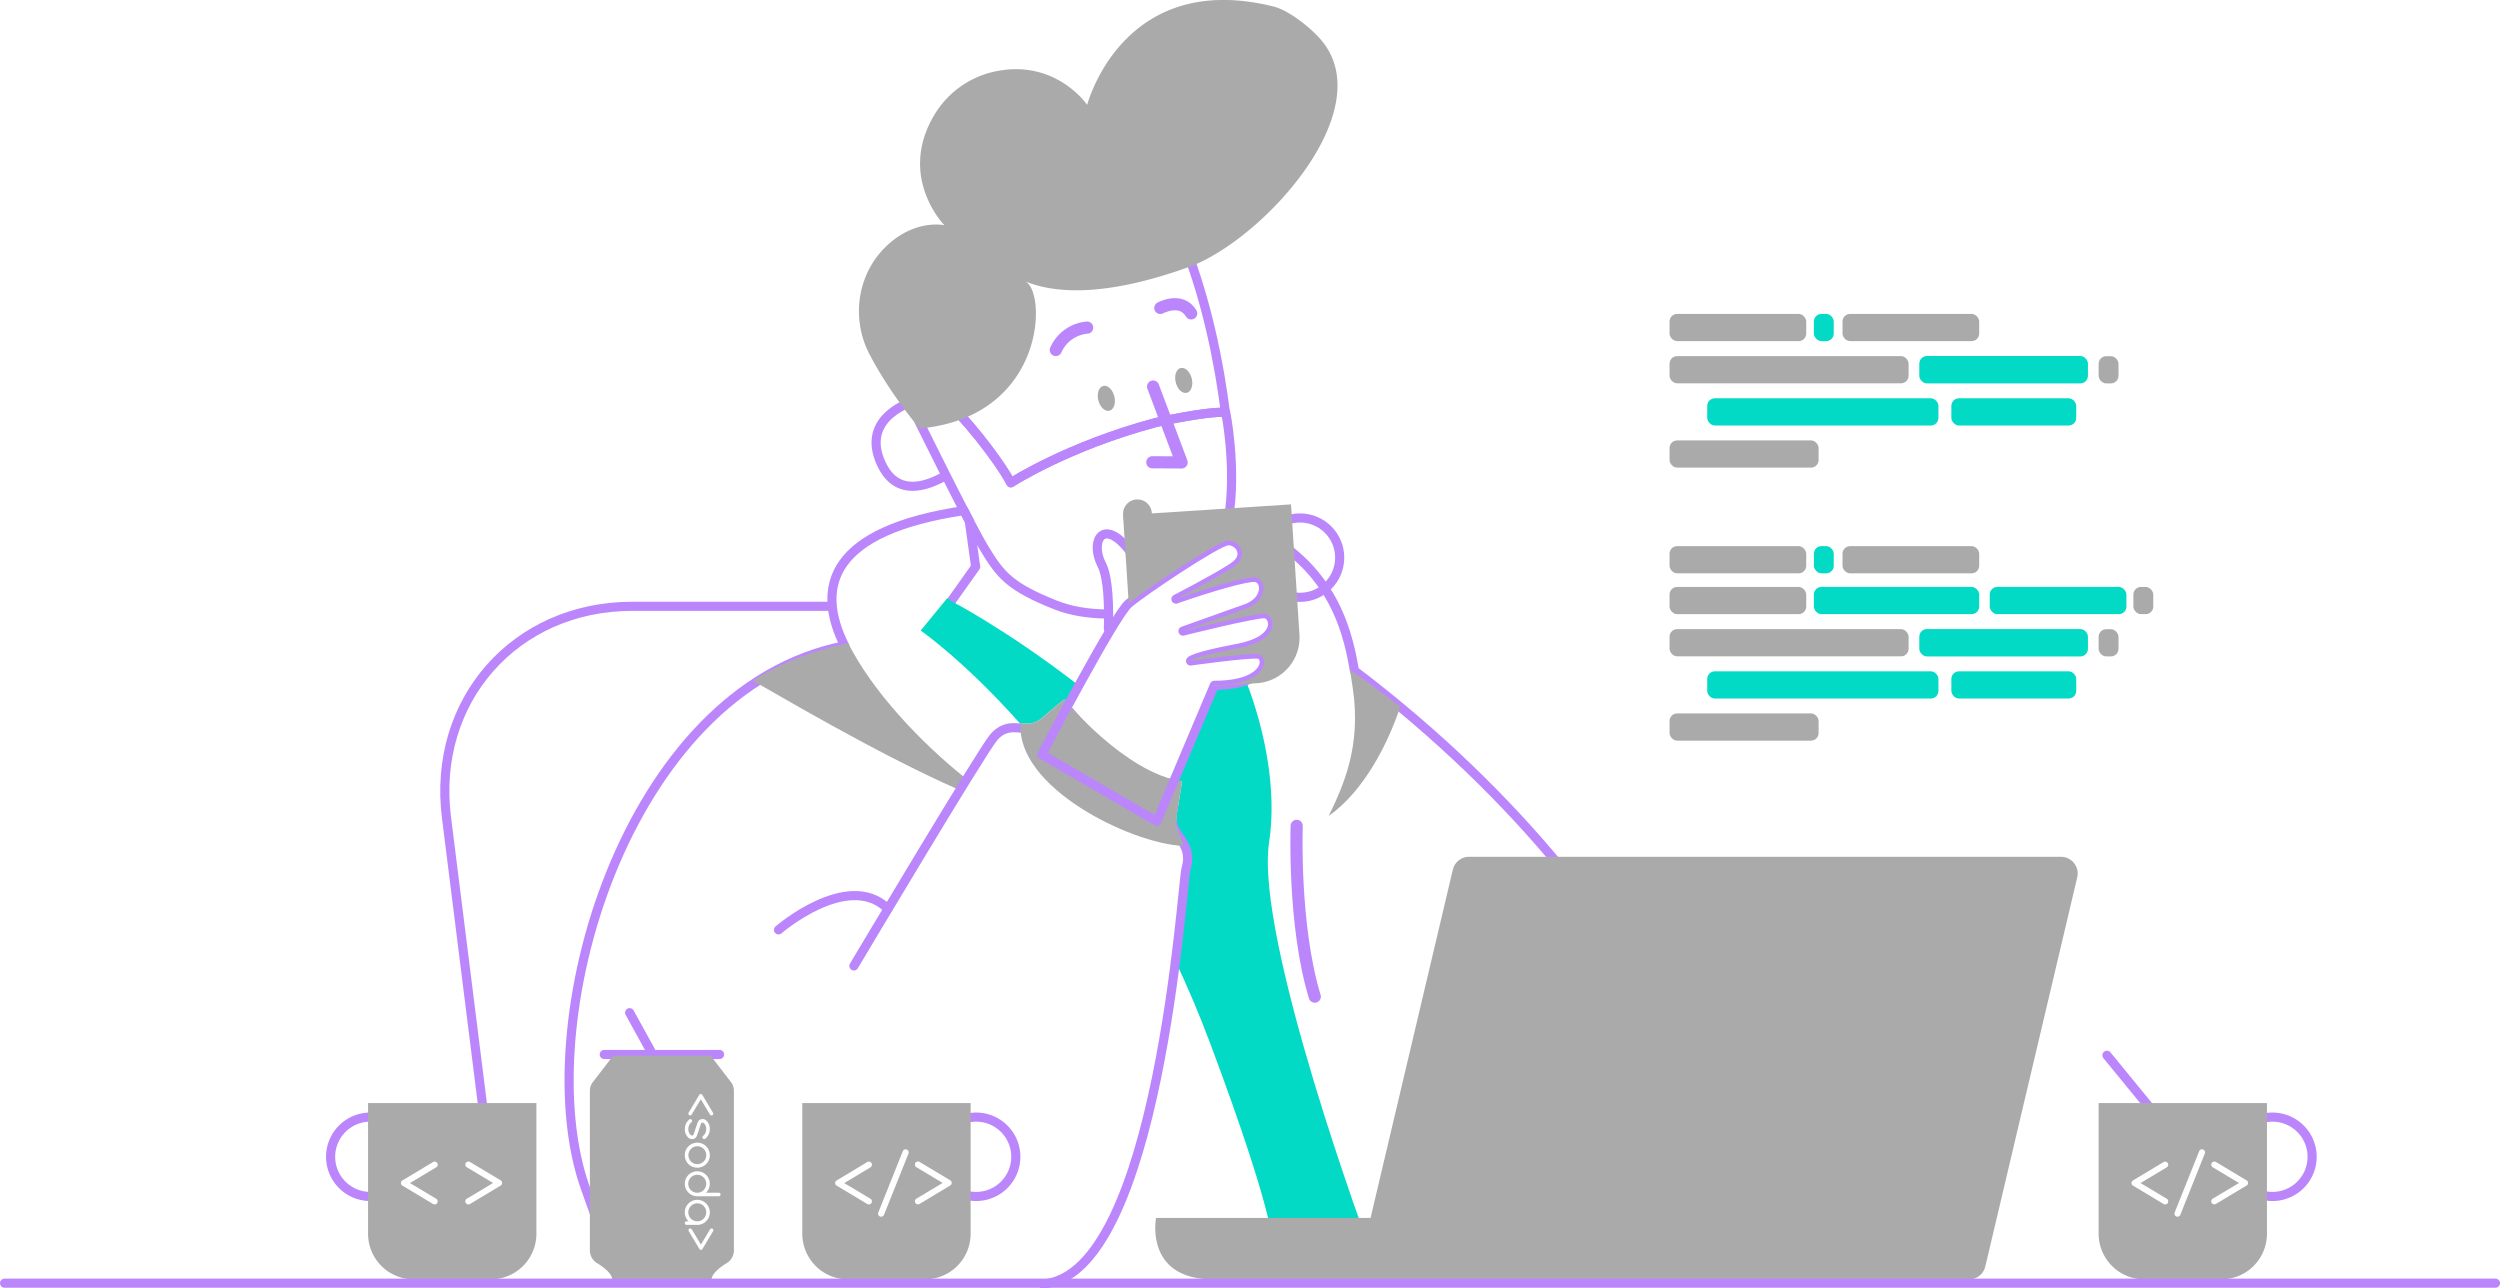 <svg xmlns="http://www.w3.org/2000/svg" viewBox="0 0 1642.48 846.52">
  <defs>
    <style>
      .cls-1,
      .cls-3 {
        fill: none;
        stroke: #bb86fc;
        stroke-linecap: round;
        stroke-linejoin: round;
      }

      .cls-1 {
        stroke-width: 6px;
      }

      .cls-2 {
        fill: #03DAC6;
      }

      .cls-3 {
        stroke-width: 8px;
      }

      .cls-4 {
        fill: #AAAAAA;
      }
    </style>
  </defs>
  <g id="Layer_2" data-name="Layer 2">
    <g id="outline">
      <g id="developer">
        <path id="chair" class="cls-1" d="M317.73,731.65l-24.4-194.59c-9.61-76.61,45-138.72,122.06-138.72H544.24" />
        <g id="body">
          <path id="hoodie" class="cls-1" d="M625,394.92l16-22.53-4.21-30.25c-1.13-2.14-2.29-4.37-3.48-6.67-87.37,13-98,49.61-78.38,88.82C410,452.59,346.9,675.05,384.6,780.6c10.74,30,19.36,60,51.27,60.34" />
          <g id="tshirt">
            <path class="cls-2" d="M670.57,475.79c0-.19,0-.38,0-.57,4.74.46,9.34.49,13.78-3.35,11-9.53,14.9-12.39,14.9-12.39s1,1.2,2.77,3.23c2.17-4,4.43-8.15,6.74-12.35C661.27,413.58,625,394.92,625,394.92L622.32,393l-17.44,21.27S633.26,433.83,670.57,475.79Z" />
            <path class="cls-2" d="M900.13,821.06s-76-204.39-66.33-267.73c5.27-34.55-3-73.73-14.42-104l-21.77,1.41-26.06,61.62c1.7.42,3.4.77,5.1,1,0,0-1,6.47-3.46,21.34-1.65,9.91,1.18,11,3.42,17.88,2.89,4.63,5.11,9.83,2.67,17.87-.8,2.63-2.7,27.4-7,61,8,17,15.64,34.94,22.8,54,46.08,122.92,41.29,136.33,41.29,136.33Z" />
          </g>
          <path id="hoodie-2" data-name="hoodie" class="cls-1" d="M1157.5,839.33c-5.47-36-44.48-229.23-267.66-398.72-5-30.28-17.65-77.94-82.66-100.22" />
          <path id="string" class="cls-3" d="M851.9,542.57s-2.4,65.28,11.89,112.21" />
          <path id="stripe" class="cls-4" d="M886.88,439.86c.71,4.26,1.26,8.18,1.79,11.62,6.14,39.82-7,66.26-15.69,84.59,23.33-16.5,39.06-47.88,47-71.81C910.39,456.58,897.3,447.62,886.88,439.86Z" />
          <path id="stripe_II" data-name="stripe II" class="cls-4" d="M557.24,422.52c-16.32,3.33-43.14,11.46-62.47,24.83,13.5,7.36,80.36,47.4,135,71.42.43-.25,3.43-5.25,4.93-7.2C604.46,487.59,572.65,453.41,557.24,422.52Z" />
        </g>
        <g id="head">
          <path id="ear" class="cls-1" d="M601.25,263.25S564.14,273.31,579.16,305c10.44,22,30.26,14.18,42.08,7.51" />
          <path id="face" class="cls-1" d="M611.15,269.27l11.66-3.91c7.69,4.65,33.09,36.21,41.28,51.85,0,0,37.29-24.19,95.5-39.66,0,0,31.69-7.24,45.47-6.66-4-32-12.18-72.88-26.58-109.43-21.42-54.33-87.7-33.25-97.32-30-103.37,35.17-70.11,137.58-70.11,137.58Z" />
          <path id="beard" class="cls-1" d="M727.49,403.37c-12.44,0-24.27-2.07-33.58-5.75-30.2-11.93-36.62-19.62-47.46-37.76s-44.81-87.39-44.81-87.39l21.17-7.11c7.69,4.65,33.09,36.21,41.28,51.85,0,0,37.29-24.19,95.5-39.66,0,0,32-7.32,45.69-6.66,0,0,6.54,32.54,2.62,64.44" />
          <path id="hair" class="cls-4" d="M604.24,281.52s-19.12-22.17-32.93-48.66c-13-24.9-7.61-55.75,13.94-73.75C603.29,144,620.46,148,620.46,148s-31.06-31.64-6.57-72.57a61.32,61.32,0,0,1,39.38-28.38c40.2-8.81,61,21.85,61,21.85s23.1-89.19,122.31-64.65c10,2.48,23.23,13.06,30.2,20.66C909,71,829.46,158,781.07,175.42c-53.13,19.12-87.3,18.07-108.18,9.13C687.9,189.12,688.45,273.79,604.24,281.52Z" />
          <polyline id="nose" class="cls-3" points="757.57 253.95 776.31 303.81 757.05 303.71" />
          <circle id="mouth" class="cls-4" cx="747.28" cy="337.55" r="9.47" />
          <ellipse id="eye_II" data-name="eye II" class="cls-4" cx="777.71" cy="249.86" rx="5.42" ry="8.39" transform="translate(-37.39 196.21) rotate(-14.04)" />
          <ellipse id="eye" class="cls-4" cx="726.86" cy="261.64" rx="5.42" ry="8.39" transform="translate(-41.77 184.22) rotate(-14.04)" />
          <path id="brow_II" data-name="brow II" class="cls-3" d="M693.66,229.94a24.85,24.85,0,0,1,20.58-14.69" />
          <path id="brow" class="cls-3" d="M762.32,202.32s13.64-7.43,20.27,3.58" />
        </g>
        <path id="laptop" class="cls-4" d="M1354,562.9H965.2a11,11,0,0,0-10.7,8.47L900.44,800.19H759.51s-7.81,40.34,37.73,40.34h496.39a11,11,0,0,0,10.7-8.47l60.39-255.63A11,11,0,0,0,1354,562.9Z" />
        <g id="code_lines" data-name="code lines">
          <rect class="cls-2" x="1191.7" y="206.24" width="13.06" height="17.89" rx="5" />
          <rect class="cls-4" x="1096.88" y="206.24" width="89.8" height="17.89" rx="5" />
          <rect class="cls-4" x="1096.88" y="289.34" width="97.93" height="17.89" rx="5" />
          <rect class="cls-2" x="1121.64" y="261.67" width="151.89" height="17.89" rx="5" />
          <rect class="cls-2" x="1282.03" y="261.67" width="82.04" height="17.89" rx="5" />
          <rect class="cls-4" x="1378.78" y="234.01" width="13.06" height="17.89" rx="5" />
          <rect class="cls-4" x="1096.88" y="233.96" width="157.06" height="17.89" rx="5" />
          <rect class="cls-4" x="1210.52" y="206.24" width="89.8" height="17.89" rx="5" />
          <rect class="cls-2" x="1260.97" y="233.9" width="110.79" height="18" rx="5" />
        </g>
        <g id="code_lines-2" data-name="code lines">
          <rect class="cls-4" x="1096.88" y="385.61" width="89.8" height="17.89" rx="5" />
          <rect class="cls-4" x="1096.88" y="468.71" width="97.93" height="17.89" rx="5" />
          <rect class="cls-2" x="1121.64" y="441.05" width="151.89" height="17.89" rx="5" />
          <rect class="cls-2" x="1282.03" y="441.05" width="82.04" height="17.89" rx="5" />
          <rect class="cls-4" x="1378.78" y="413.38" width="13.06" height="17.89" rx="5" />
          <rect class="cls-4" x="1401.62" y="385.61" width="13.06" height="17.89" rx="5" />
          <rect class="cls-4" x="1096.88" y="413.33" width="157.06" height="17.89" rx="5" />
          <rect class="cls-2" x="1191.7" y="385.61" width="108.62" height="17.89" rx="5" />
          <rect class="cls-2" x="1307.24" y="385.61" width="89.8" height="17.89" rx="5" />
          <rect class="cls-2" x="1191.7" y="358.8" width="13.06" height="17.89" rx="5" />
          <rect class="cls-4" x="1096.88" y="358.8" width="89.8" height="17.89" rx="5" />
          <rect class="cls-4" x="1210.52" y="358.8" width="89.8" height="17.89" rx="5" />
          <rect class="cls-2" x="1260.97" y="413.28" width="110.79" height="18" rx="5" />
        </g>
        <g id="mug">
          <path id="handle" class="cls-1" d="M1484.34,735.41a26.47,26.47,0,0,1,6.76-1.41,26.07,26.07,0,1,1-2.15,51.76" />
          <line id="spoon" class="cls-1" x1="1421.52" y1="738.81" x2="1384.25" y2="693.31" />
          <path id="mug-2" data-name="mug" class="cls-4" d="M1378.78,724.71v85.81a30,30,0,0,0,30,30h50.6a30,30,0,0,0,30-30V724.71Zm44.74,62.83a2,2,0,0,1,1,1.76,2,2,0,0,1-2,2,2,2,0,0,1-1-.25l-20-12a2,2,0,0,1,0-3.62l20-12a2,2,0,0,1,1-.25,2,2,0,0,1,2,2,2,2,0,0,1-1,1.76l-17.21,10.32Zm25-29.58-16.1,40.25a2.09,2.09,0,0,1-.4.55,2,2,0,0,1-1.43.6,2,2,0,0,1-2-2,2,2,0,0,1,.18-.85l16.1-40.25a2.08,2.08,0,0,1,.43-.58,1.89,1.89,0,0,1,1.41-.58,2,2,0,0,1,2,2A2.11,2.11,0,0,1,1448.52,758ZM1475.77,779l-20,12a2,2,0,0,1-1,.25,2,2,0,0,1-2-2,2,2,0,0,1,1-1.76L1471,777.23l-17.21-10.32a2,2,0,0,1-1-1.76,2,2,0,0,1,.59-1.42,2,2,0,0,1,1.43-.59,2,2,0,0,1,1,.25l20,12a2,2,0,0,1,0,3.62Z" />
        </g>
        <g id="tea">
          <path id="handle-2" data-name="handle" class="cls-1" d="M245.2,786a26.07,26.07,0,1,1-3.83-52,25.69,25.69,0,0,1,4.73.08" />
          <path id="ug" class="cls-4" d="M241.81,724.71v85.81a30,30,0,0,0,30,30h50.61a30,30,0,0,0,30-30V724.71Zm44.75,62.83a2,2,0,0,1,1,1.76,2,2,0,0,1-2,2,2,2,0,0,1-1-.25l-20-12a2,2,0,0,1,0-3.62l20-12a2,2,0,0,1,1-.25,2,2,0,0,1,2,2,2,2,0,0,1-1,1.76l-17.21,10.32Zm42.18-8.5-20,12a2,2,0,0,1-1,.25,1.91,1.91,0,0,1-1.42-.59,1.93,1.93,0,0,1-.59-1.42,2,2,0,0,1,1-1.76l17.21-10.31-17.21-10.32a2,2,0,0,1-1-1.76,2,2,0,0,1,2-2,2,2,0,0,1,1,.25l20,12a2,2,0,0,1,0,3.62Z" />
        </g>
        <g id="soda">
          <line id="line" class="cls-1" x1="427.34" y1="690.13" x2="413.67" y2="665.32" />
          <line id="line-2" data-name="line" class="cls-1" x1="396.99" y1="692.78" x2="472.76" y2="692.78" />
          <g id="can">
            <path class="cls-4" d="M462.27,773.58a5.9,5.9,0,1,0,1.71,4.15A5.69,5.69,0,0,0,462.27,773.58Z" />
            <path class="cls-4" d="M458.11,764.82A5.87,5.87,0,1,0,454,763.1,5.65,5.65,0,0,0,458.11,764.82Z" />
            <path class="cls-4" d="M462.27,800.67a5.9,5.9,0,1,0-4.16,1.71A5.68,5.68,0,0,0,462.27,800.67Z" />
            <path class="cls-4" d="M480.21,710.88l-13.29-17.29H402.83l-13.29,17.29a9.15,9.15,0,0,0-2,5.61V821.75A9.84,9.84,0,0,0,392.5,830c4.11,2.56,9.35,6.52,9.72,10.31h65.31c.36-3.79,5.6-7.75,9.71-10.31a9.84,9.84,0,0,0,4.93-8.27V716.49A9.2,9.2,0,0,0,480.21,710.88Zm-27.82,20.19,7-11.68a1.21,1.21,0,0,1,1-.65,1.23,1.23,0,0,1,1.06.65l7,11.68a1.15,1.15,0,0,1,.15.59,1.11,1.11,0,0,1-.34.82,1.14,1.14,0,0,1-.83.35,1.19,1.19,0,0,1-1-.6l-6-10-6,10a1.2,1.2,0,0,1-1,.6,1.14,1.14,0,0,1-.83-.35,1.12,1.12,0,0,1-.35-.82A1.15,1.15,0,0,1,452.39,731.07Zm.46,4.4a1.12,1.12,0,0,1,.69-.22,1.14,1.14,0,0,1,.83.35,1.12,1.12,0,0,1,.34.83,1,1,0,0,1-.31.77l-.44.43a5.67,5.67,0,0,0-1.72,4.15,5.12,5.12,0,0,0,1.53,3.89,1.55,1.55,0,0,0,1,.35,1,1,0,0,0,.94-.72l2.39-7.22a5.14,5.14,0,0,1,1.05-1.86,3.32,3.32,0,0,1,2.48-1,3.5,3.5,0,0,1,2.54,1.08,7.41,7.41,0,0,1,2.15,5.52,8.14,8.14,0,0,1-2.95,6.31.94.94,0,0,1-.69.22,1.16,1.16,0,0,1-1.17-1.17,1,1,0,0,1,.31-.78l.44-.43a5.66,5.66,0,0,0,1.71-4.15,5.11,5.11,0,0,0-1.52-3.89,1.57,1.57,0,0,0-1-.35,1,1,0,0,0-.94.72l-2.4,7.22a5.15,5.15,0,0,1-1,1.86,3.32,3.32,0,0,1-2.48,1,3.5,3.5,0,0,1-2.54-1.08,7.41,7.41,0,0,1-2.15-5.52A8.13,8.13,0,0,1,452.85,735.47Zm-.55,17.67a8.23,8.23,0,1,1-2.4,5.81A7.91,7.91,0,0,1,452.3,753.14Zm-2.06,51.25a1.18,1.18,0,0,1,.83-2h1.29a8.23,8.23,0,1,1,5.75,2.35h-7A1.13,1.13,0,0,1,450.24,804.39Zm18.29,4.45-7,11.68a1.23,1.23,0,0,1-1.06.65,1.21,1.21,0,0,1-1-.65l-7-11.68a1.15,1.15,0,0,1-.15-.59,1.12,1.12,0,0,1,.35-.82,1.1,1.1,0,0,1,.83-.35,1.2,1.2,0,0,1,1,.6l6,10,6-10a1.19,1.19,0,0,1,1-.6,1.18,1.18,0,0,1,1.17,1.17A1.15,1.15,0,0,1,468.53,808.84Zm4.53-23.23a1.13,1.13,0,0,1-.83.34H458.11a8.21,8.21,0,1,1,5.82-2.41l-.06.06h8.36a1.14,1.14,0,0,1,.83.35,1.13,1.13,0,0,1,.35.83A1.16,1.16,0,0,1,473.06,785.61Z" />
          </g>
        </g>
        <g id="hand">
          <path id="thumb" class="cls-1" d="M728.2,413.19c.41-12.93.21-33.28-4.38-42.17-7.29-14.11-.49-29.17,14.42-13.76,8.5,8.78,12.67,20.43,14.69,28.82" />
          <circle class="cls-1" cx="854.1" cy="366.37" r="26.07" />
          <path id="sleeve" class="cls-1" d="M685.24,843.52c76.2-5.69,91.36-264.23,94-273.06,5.29-17.44-11.32-21.53-9.14-35.34s.49-20,.49-20c-35.77-5.82-70.51-50.8-70.51-50.8s-3.6,2.63-13.85,11.39-21.69-4.7-33.39,8.72C645.12,493.38,561,634.6,561,634.6" />
          <path id="welt" class="cls-4" d="M773.19,534.71c2.48-14.87,3.46-21.34,3.46-21.34-38.09-5.86-77.37-53.89-77.37-53.89s-3.88,2.86-14.9,12.39c-4.44,3.84-9,3.81-13.78,3.35-3.37,41.71,71.45,78.84,106.89,80.59C775.23,545.79,771.32,546,773.19,534.71Z" />
          <path id="line-3" data-name="line" class="cls-1" d="M511.48,610.91s45.1-38.92,71.28-14.4" />
          <path id="hand-2" data-name="hand" class="cls-1" d="M684.44,495.72,760,539.65l37.82-89.42c36.49.06,36.33-19.76,28.69-20.44s-44.33,4.47-44.33,4.47,1.19-2.67,31-8.33,24.21-22.27,17.8-22.72-53.78,11.42-53.78,11.42l40.7-14.53c14.49-4.6,15-18.64,7.43-20.62-5-1.31-31.66,6.75-52.76,14.13,0,0,25.36-13,37.39-20.86s3.62-18.11-3.41-17.47-55.87,33.3-65.17,41.39S684.44,495.72,684.44,495.72Z" />
        </g>
        <g id="coffe">
          <path id="handle-3" data-name="handle" class="cls-1" d="M635.24,734.65a27.18,27.18,0,0,1,4.18-.65,26.07,26.07,0,1,1-5.77,50.92" />
          <path id="mug-3" data-name="mug" class="cls-4" d="M527.1,724.71v85.81a30,30,0,0,0,30,30h50.6a30,30,0,0,0,30-30V724.71Zm44.74,62.83a2,2,0,0,1,1,1.76,2,2,0,0,1-2,2,2,2,0,0,1-1-.25l-20-12a2,2,0,0,1,0-3.62l20-12a2,2,0,0,1,1-.25,2,2,0,0,1,1.42.59,1.91,1.91,0,0,1,.59,1.42,2,2,0,0,1-1,1.76l-17.21,10.32Zm25-29.58-16.1,40.25a2.13,2.13,0,0,1-.41.55,2,2,0,0,1-1.43.6,2,2,0,0,1-2-2,2.19,2.19,0,0,1,.17-.85l16.1-40.25a2.29,2.29,0,0,1,.43-.58,1.92,1.92,0,0,1,1.41-.58,2,2,0,0,1,2,2A2.27,2.27,0,0,1,596.85,758ZM624.09,779l-20,12a2,2,0,0,1-1,.25,2,2,0,0,1-2-2,2,2,0,0,1,1-1.76l17.2-10.31-17.2-10.32a2,2,0,0,1-1-1.76,1.91,1.91,0,0,1,.59-1.42,2,2,0,0,1,1.42-.59,2,2,0,0,1,1,.25l20,12a2,2,0,0,1,0,3.62Z" />
        </g>
        <line id="line-4" data-name="line" class="cls-1" x1="3" y1="843.03" x2="1639.48" y2="843.03" />
        <path class="cls-4" d="M853.73,417l-5.54-85.63-110.37,7.15,3.75,57.94c9.81-8.39,58-40.57,64.95-41.2s15.44,9.62,3.41,17.47-37.39,20.86-37.39,20.86c21.1-7.38,47.79-15.44,52.76-14.13,7.58,2,7.06,16-7.43,20.62l-40.7,14.53s47.37-11.87,53.78-11.42,12,17.06-17.8,22.72-31,8.33-31,8.33,36.7-5.16,44.33-4.47,7.8,20.5-28.69,20.44l-.21.49,28.12-1.82A30,30,0,0,0,853.73,417Z" />
      </g>
    </g>
  </g>
</svg>
